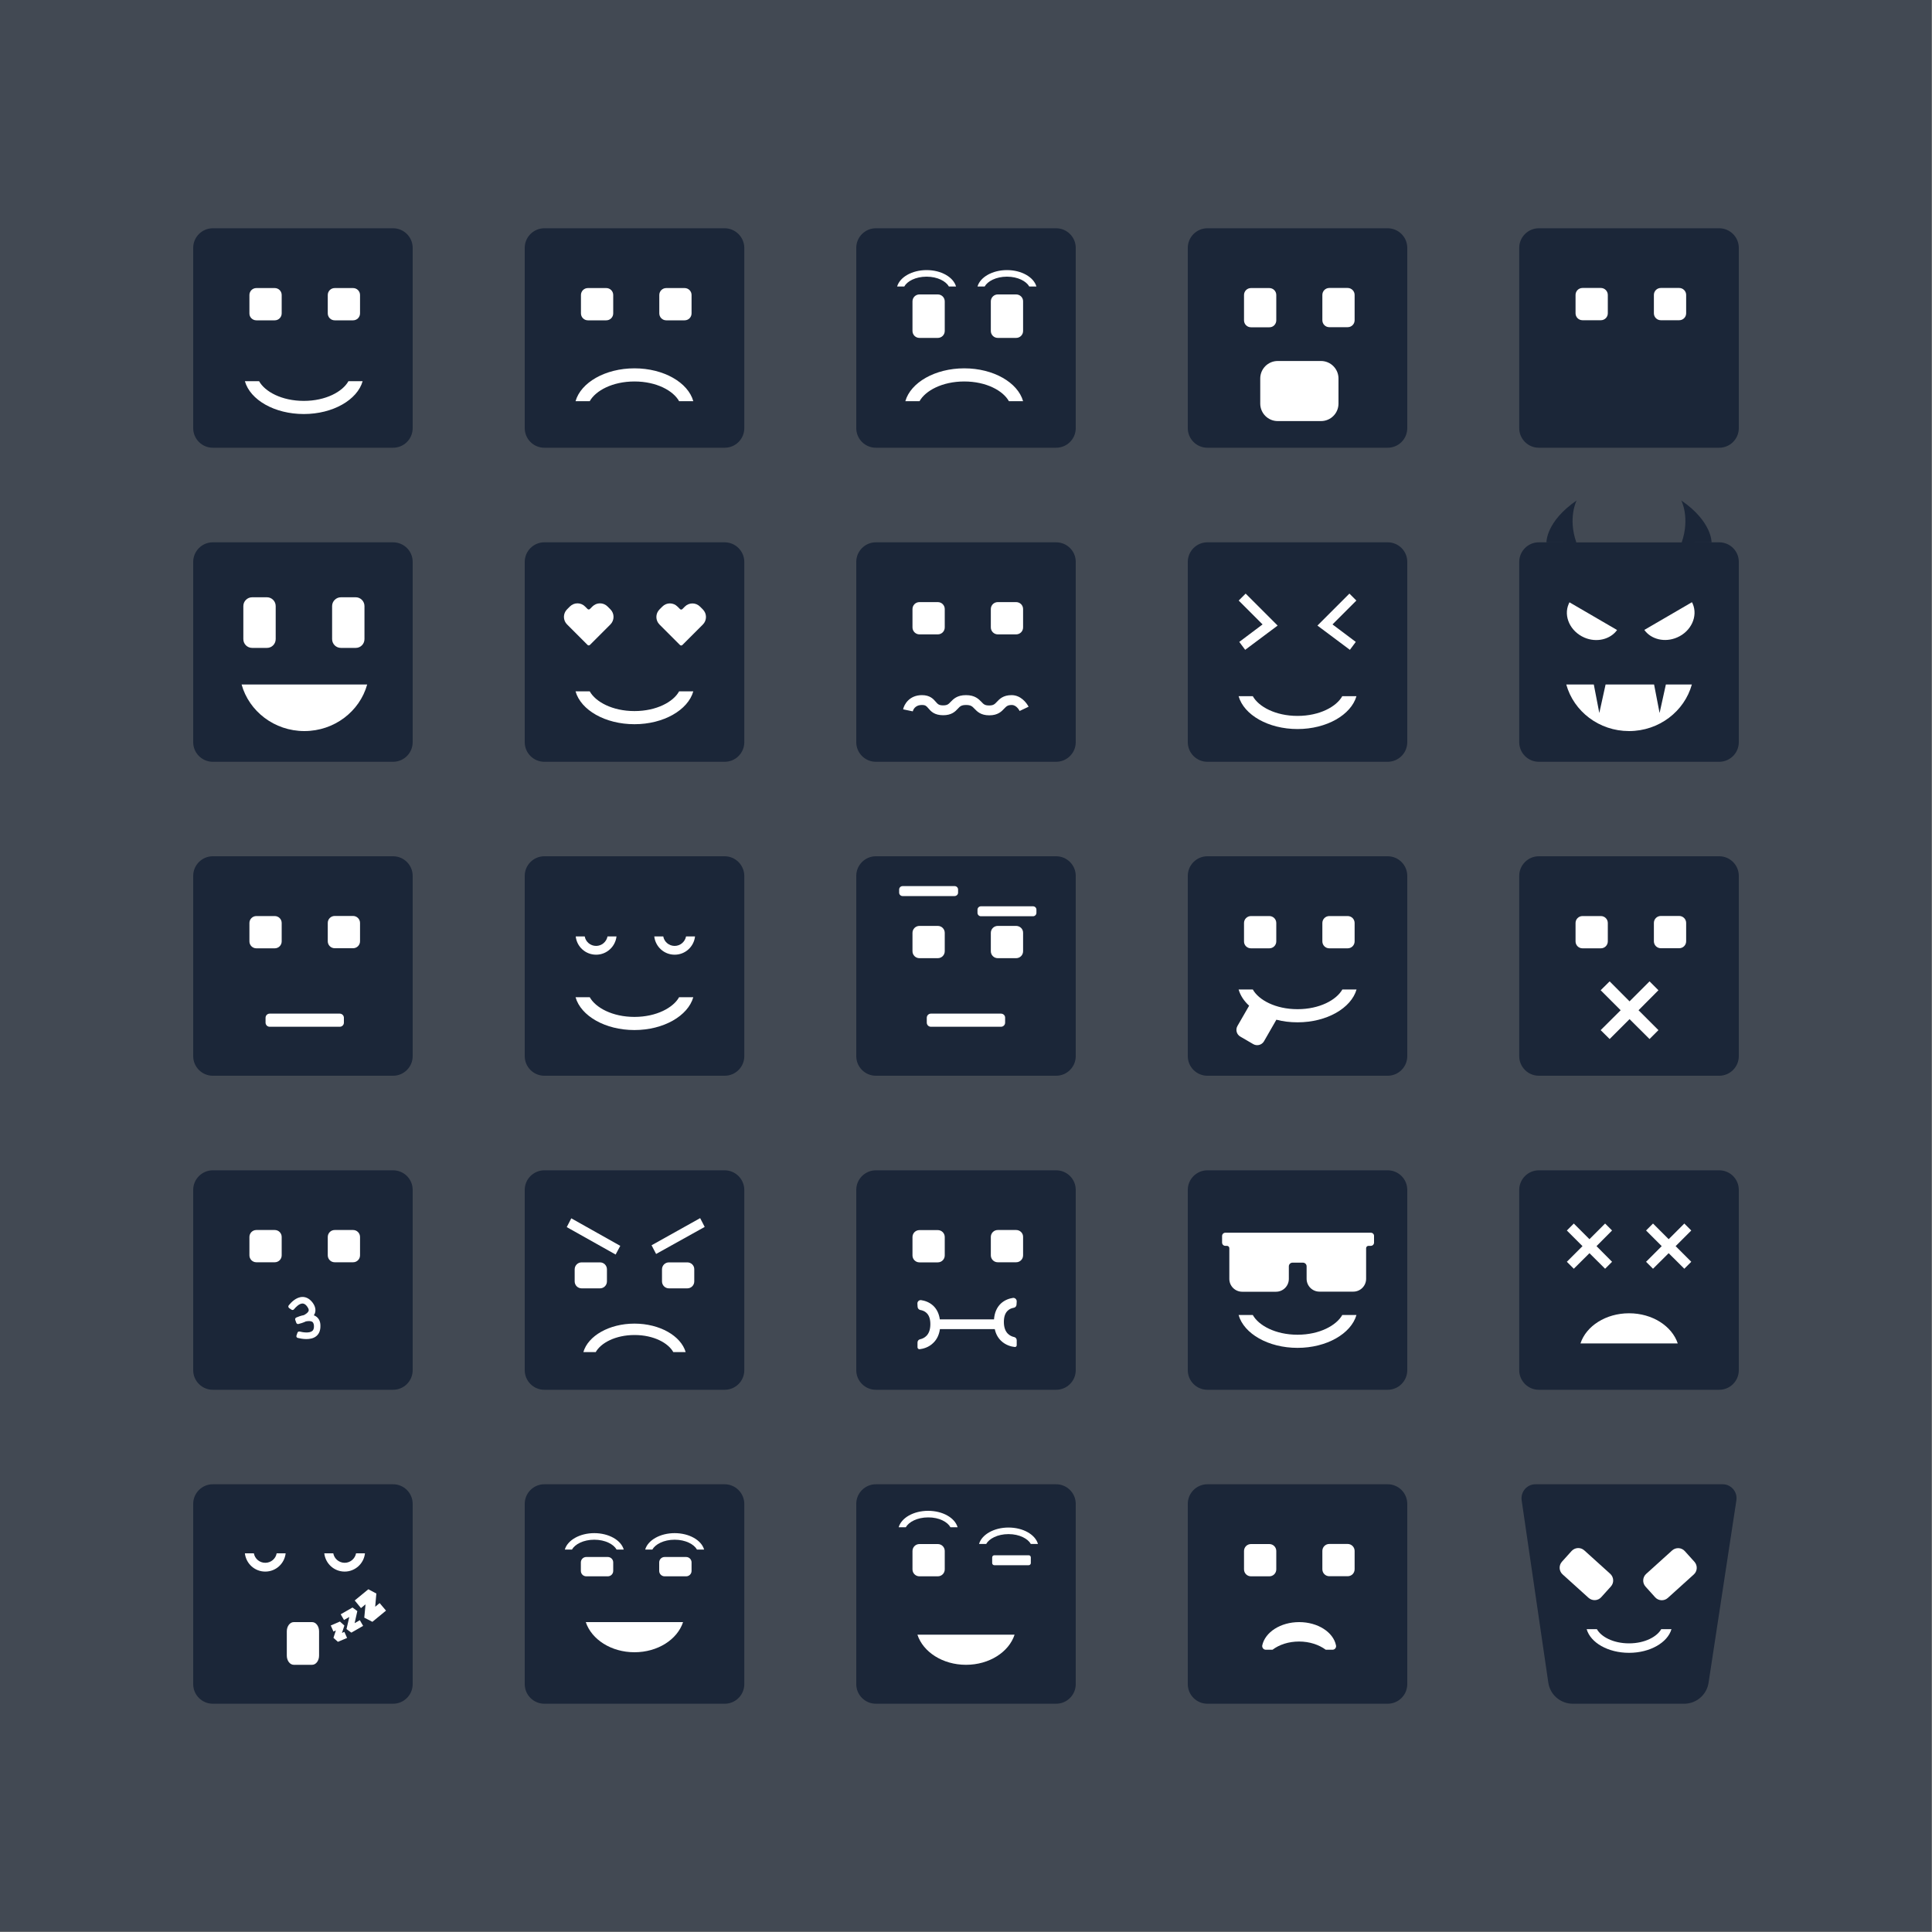 <?xml version="1.0" encoding="utf-8"?>
<!-- Generator: Adobe Illustrator 22.1.0, SVG Export Plug-In . SVG Version: 6.00 Build 0)  -->
<svg version="1.1" xmlns="http://www.w3.org/2000/svg" xmlns:xlink="http://www.w3.org/1999/xlink" x="0px" y="0px"
	 viewBox="0 0 2000 2000" style="enable-background:new 0 0 2000 2000;" xml:space="preserve">
<rect x="0" y="0" width="2000" height="2000" fill="#808080" stroke="none"/>
<style type="text/css">
	.st0{fill:#424953;}
	.st1{fill:#1B2638;}
	.st2{fill:#FFFFFF;}
</style>
<g id="Layer_2">
	<rect x="-0.5" y="-0.5" class="st0" width="2000" height="2000"/>
</g>
<g id="Layer_1">
	<path class="st1" d="M406.9,236.3H220.3c-11.2,0-20.3,9.1-20.3,20.3v186.6c0,11.2,9.1,20.3,20.3,20.3h186.6
		c11.2,0,20.3-9.1,20.3-20.3V256.6C427.2,245.4,418.1,236.3,406.9,236.3z"/>
	<path class="st1" d="M750.1,236.3H563.5c-11.2,0-20.3,9.1-20.3,20.3v186.6c0,11.2,9.1,20.3,20.3,20.3h186.7
		c11.2,0,20.3-9.1,20.3-20.3V256.6C770.4,245.4,761.3,236.3,750.1,236.3z"/>
	<path class="st1" d="M1093.3,236.3H906.7c-11.2,0-20.3,9.1-20.3,20.3v186.6c0,11.2,9.1,20.3,20.3,20.3h186.6
		c11.2,0,20.3-9.1,20.3-20.3V256.6C1113.6,245.4,1104.5,236.3,1093.3,236.3z"/>
	<path class="st1" d="M1436.5,236.3h-186.6c-11.2,0-20.3,9.1-20.3,20.3v186.6c0,11.2,9.1,20.3,20.3,20.3h186.6
		c11.2,0,20.3-9.1,20.3-20.3V256.6C1456.8,245.4,1447.7,236.3,1436.5,236.3z"/>
	<path class="st1" d="M1779.7,236.3h-186.7c-11.2,0-20.3,9.1-20.3,20.3v186.6c0,11.2,9.1,20.3,20.3,20.3h186.7
		c11.2,0,20.3-9.1,20.3-20.3V256.6C1800,245.4,1790.9,236.3,1779.7,236.3z"/>
	<path class="st1" d="M406.9,561.4H220.3c-11.2,0-20.3,9.1-20.3,20.3v186.6c0,11.2,9.1,20.3,20.3,20.3h186.6
		c11.2,0,20.3-9.1,20.3-20.3V581.6C427.2,570.4,418.1,561.4,406.9,561.4z"/>
	<path class="st1" d="M750.1,561.4H563.5c-11.2,0-20.3,9.1-20.3,20.3v186.6c0,11.2,9.1,20.3,20.3,20.3h186.7
		c11.2,0,20.3-9.1,20.3-20.3V581.6C770.4,570.4,761.3,561.4,750.1,561.4z"/>
	<path class="st1" d="M1093.3,561.4H906.7c-11.2,0-20.3,9.1-20.3,20.3v186.6c0,11.2,9.1,20.3,20.3,20.3h186.6
		c11.2,0,20.3-9.1,20.3-20.3V581.6C1113.6,570.4,1104.5,561.4,1093.3,561.4z"/>
	<path class="st1" d="M1436.5,561.4h-186.6c-11.2,0-20.3,9.1-20.3,20.3v186.6c0,11.2,9.1,20.3,20.3,20.3h186.6
		c11.2,0,20.3-9.1,20.3-20.3V581.6C1456.8,570.4,1447.7,561.4,1436.5,561.4z"/>
	<path class="st1" d="M406.9,886.4H220.3c-11.2,0-20.3,9.1-20.3,20.3v186.6c0,11.2,9.1,20.3,20.3,20.3h186.6
		c11.2,0,20.3-9.1,20.3-20.3V906.7C427.2,895.5,418.1,886.4,406.9,886.4z"/>
	<path class="st1" d="M750.1,886.4H563.5c-11.2,0-20.3,9.1-20.3,20.3v186.6c0,11.2,9.1,20.3,20.3,20.3h186.7
		c11.2,0,20.3-9.1,20.3-20.3V906.7C770.4,895.5,761.3,886.4,750.1,886.4z"/>
	<path class="st1" d="M1093.3,886.4H906.7c-11.2,0-20.3,9.1-20.3,20.3v186.6c0,11.2,9.1,20.3,20.3,20.3h186.6
		c11.2,0,20.3-9.1,20.3-20.3V906.7C1113.6,895.5,1104.5,886.4,1093.3,886.4z"/>
	<path class="st1" d="M1436.5,886.4h-186.6c-11.2,0-20.3,9.1-20.3,20.3v186.6c0,11.2,9.1,20.3,20.3,20.3h186.6
		c11.2,0,20.3-9.1,20.3-20.3V906.7C1456.8,895.5,1447.7,886.4,1436.5,886.4z"/>
	<path class="st1" d="M1779.7,886.4h-186.7c-11.2,0-20.3,9.1-20.3,20.3v186.6c0,11.2,9.1,20.3,20.3,20.3h186.7
		c11.2,0,20.3-9.1,20.3-20.3V906.7C1800,895.5,1790.9,886.4,1779.7,886.4z"/>
	<path class="st1" d="M406.9,1211.5H220.3c-11.2,0-20.3,9.1-20.3,20.3v186.6c0,11.2,9.1,20.3,20.3,20.3h186.6
		c11.2,0,20.3-9.1,20.3-20.3v-186.6C427.2,1220.5,418.1,1211.5,406.9,1211.5z"/>
	<path class="st1" d="M750.1,1211.5H563.5c-11.2,0-20.3,9.1-20.3,20.3v186.6c0,11.2,9.1,20.3,20.3,20.3h186.7
		c11.2,0,20.3-9.1,20.3-20.3v-186.6C770.4,1220.5,761.3,1211.5,750.1,1211.5z"/>
	<path class="st1" d="M1093.3,1211.5H906.7c-11.2,0-20.3,9.1-20.3,20.3v186.6c0,11.2,9.1,20.3,20.3,20.3h186.6
		c11.2,0,20.3-9.1,20.3-20.3v-186.6C1113.6,1220.5,1104.5,1211.5,1093.3,1211.5z"/>
	<path class="st1" d="M1779.7,1211.5h-186.7c-11.2,0-20.3,9.1-20.3,20.3v186.6c0,11.2,9.1,20.3,20.3,20.3h186.7
		c11.2,0,20.3-9.1,20.3-20.3v-186.6C1800,1220.5,1790.9,1211.5,1779.7,1211.5z"/>
	<path class="st1" d="M406.9,1536.5H220.3c-11.2,0-20.3,9.1-20.3,20.3v186.6c0,11.2,9.1,20.3,20.3,20.3h186.6
		c11.2,0,20.3-9.1,20.3-20.3v-186.6C427.2,1545.6,418.1,1536.5,406.9,1536.5z"/>
	<path class="st1" d="M750.1,1536.5H563.5c-11.2,0-20.3,9.1-20.3,20.3v186.6c0,11.2,9.1,20.3,20.3,20.3h186.7
		c11.2,0,20.3-9.1,20.3-20.3v-186.6C770.4,1545.6,761.3,1536.5,750.1,1536.5z"/>
	<path class="st1" d="M1093.3,1536.5H906.7c-11.2,0-20.3,9.1-20.3,20.3v186.6c0,11.2,9.1,20.3,20.3,20.3h186.6
		c11.2,0,20.3-9.1,20.3-20.3v-186.6C1113.6,1545.6,1104.5,1536.5,1093.3,1536.5z"/>
	<path class="st1" d="M1436.5,1536.5h-186.6c-11.2,0-20.3,9.1-20.3,20.3v186.6c0,11.2,9.1,20.3,20.3,20.3h186.6
		c11.2,0,20.3-9.1,20.3-20.3v-186.6C1456.8,1545.6,1447.7,1536.5,1436.5,1536.5z"/>
	<path class="st1" d="M1783.3,1536.5h-193.8c-8.8,0-15.5,7.8-14.3,16.5l27.6,188.8c1.8,12.6,12.6,21.9,25.4,21.9h115.2
		c12.7,0,23.4-9.3,25.3-21.7l28.8-188.9C1798.8,1544.4,1792.1,1536.5,1783.3,1536.5z"/>
	<path class="st1" d="M1779.7,561.4h-37.1l29.2-0.1c0,0,0.5-21.4-31.3-43.2c0,0,9.2,17.8,0.4,43.4h-109.1
		c-8.9-25.6,0.3-43.4,0.3-43.4c-31.8,21.9-31.2,43.2-31.2,43.2l29.2,0.1h-37.1c-11.2,0-20.3,9.1-20.3,20.3v186.6
		c0,11.2,9.1,20.3,20.3,20.3h186.7c11.2,0,20.3-9.1,20.3-20.3V581.6C1800,570.4,1790.9,561.4,1779.7,561.4z"/>
	<path class="st1" d="M1436.5,1211.5h-186.6c-11.2,0-20.3,9.1-20.3,20.3v186.6c0,11.2,9.1,20.3,20.3,20.3h186.6
		c11.2,0,20.3-9.1,20.3-20.3v-186.6C1456.8,1220.5,1447.7,1211.5,1436.5,1211.5z"/>
	<path class="st2" d="M724.6,627.9c-4.3-4.3-11.3-4.3-15.6,0l-2.6,2.6c-0.7,0.7-1.8,0.7-2.5,0l-2.6-2.6c-4.3-4.3-11.3-4.4-15.6,0
		l-3,3c-4.3,4.3-4.3,11.3,0,15.6l21.2,21.2c0.7,0.7,1.8,0.7,2.5,0l21.2-21.2c4.3-4.3,4.3-11.3,0-15.6L724.6,627.9z"/>
	<path class="st2" d="M689.7,331.6h19c4,0,7.2-3.2,7.2-7.2v-19c0-4-3.2-7.2-7.2-7.2h-19c-4,0-7.2,3.2-7.2,7.2v19
		C682.5,328.4,685.7,331.6,689.7,331.6z"/>
	<path class="st2" d="M608.6,331.6h19c4,0,7.2-3.2,7.2-7.2v-19c0-4-3.2-7.2-7.2-7.2h-19c-4,0-7.2,3.2-7.2,7.2v19
		C601.4,328.4,604.6,331.6,608.6,331.6z"/>
	<path class="st2" d="M970.8,1631.8c4,0,7.2-3.2,7.2-7.2v-19c0-4-3.2-7.2-7.2-7.2h-19c-4,0-7.2,3.2-7.2,7.2v19c0,4,3.2,7.2,7.2,7.2
		H970.8z"/>
	<path class="st2" d="M656.8,381.3c-30.3,0-55.5,14.7-61,34h14.7c6-10.8,23.4-20.4,46.3-20.4c22.9,0,40.2,9.6,46.2,20.4h14.7
		C712.3,396,687.1,381.3,656.8,381.3z"/>
	<path class="st2" d="M983.9,1581h7.4c-2.8-9.7-15.3-17-30.5-17s-27.7,7.3-30.5,17h7.4c3-5.4,11.7-10.2,23.1-10.2
		C972.2,1570.7,980.9,1575.5,983.9,1581z"/>
	<path class="st2" d="M656.8,736.1c-22.9,0-40.3-9.6-46.3-20.4h-14.7c5.5,19.4,30.7,34,61,34c30.2,0,55.4-14.7,60.9-34h-14.7
		C697.1,726.5,679.7,736.1,656.8,736.1z"/>
	<path class="st2" d="M617.1,988.3c10.9,0,19.9-8.3,21.1-18.9h-9.3c-1.1,5.6-6,9.8-11.8,9.8c-5.9,0-10.8-4.2-11.8-9.8H596
		C597.1,980,606.1,988.3,617.1,988.3z"/>
	<path class="st2" d="M1000,1723.4c24.1,0,44.4-13.2,50.3-31.2H949.7C955.6,1710.2,975.9,1723.4,1000,1723.4z"/>
	<path class="st2" d="M656.8,1052.7c-22.9,0-40.3-9.6-46.3-20.4h-14.7c5.5,19.4,30.7,34,61,34c30.2,0,55.4-14.7,60.9-34h-14.7
		C697.1,1043,679.7,1052.7,656.8,1052.7z"/>
	<polygon class="st2" points="674.5,1289.1 679.2,1298.1 729.5,1270.1 724.8,1261 	"/>
	<path class="st2" d="M711.5,1306.8h-19c-4,0-7.2,3.2-7.2,7.2v12.5c0,4,3.2,7.2,7.2,7.2h19c4,0,7.2-3.2,7.2-7.2V1314
		C718.8,1310,715.5,1306.8,711.5,1306.8z"/>
	<path class="st2" d="M698.4,979.2c-5.9,0-10.8-4.2-11.8-9.8h-9.3c1.2,10.6,10.1,18.9,21.1,18.9s19.9-8.3,21.1-18.9h-9.3
		C709.1,975,704.2,979.2,698.4,979.2z"/>
	<path class="st2" d="M610.7,667.6l21.2-21.2c4.3-4.3,4.3-11.3,0-15.6l-3-3c-4.3-4.3-11.3-4.3-15.6,0l-2.6,2.6
		c-0.7,0.7-1.8,0.7-2.5,0l-2.6-2.6c-4.3-4.3-11.3-4.3-15.6,0l-3,3c-4.3,4.3-4.3,11.3,0,15.6l21.2,21.2
		C608.9,668.3,610,668.3,610.7,667.6z"/>
	<path class="st2" d="M978,984.7v-19c0-4-3.2-7.2-7.2-7.2h-19c-4,0-7.2,3.2-7.2,7.2v19c0,4,3.2,7.2,7.2,7.2h19
		C974.8,991.9,978,988.7,978,984.7z"/>
	<path class="st2" d="M1069.4,938.2h-54c-1.9,0-3.5,1.6-3.5,3.5v3.3c0,1.9,1.6,3.5,3.5,3.5h54c1.9,0,3.5-1.6,3.5-3.5v-3.3
		C1072.9,939.7,1071.3,938.2,1069.4,938.2z"/>
	<path class="st2" d="M1036.2,1049.3h-72.5c-2.4,0-4.3,1.9-4.3,4.3v5c0,2.4,1.9,4.3,4.3,4.3h72.5c2.4,0,4.3-1.9,4.3-4.3v-5
		C1040.6,1051.2,1038.6,1049.3,1036.2,1049.3z"/>
	<path class="st2" d="M1051.9,958.5h-19c-4,0-7.2,3.2-7.2,7.2v19c0,4,3.2,7.2,7.2,7.2h19c4,0,7.2-3.2,7.2-7.2v-19
		C1059.2,961.7,1055.9,958.5,1051.9,958.5z"/>
	<path class="st2" d="M951.8,656.7h19c4,0,7.2-3.2,7.2-7.2v-19c0-4-3.2-7.2-7.2-7.2h-19c-4,0-7.2,3.2-7.2,7.2v19
		C944.6,653.4,947.8,656.7,951.8,656.7z"/>
	<path class="st2" d="M1032.9,656.7h19c4,0,7.2-3.2,7.2-7.2v-19c0-4-3.2-7.2-7.2-7.2h-19c-4,0-7.2,3.2-7.2,7.2v19
		C1025.7,653.4,1028.9,656.7,1032.9,656.7z"/>
	<path class="st2" d="M1064.9,1610h-35.6c-1.2,0-2.2,1-2.2,2.2v5.9c0,1.2,1,2.2,2.2,2.2h35.6c1.2,0,2.2-1,2.2-2.2v-5.9
		C1067.1,1610.9,1066.1,1610,1064.9,1610z"/>
	<path class="st2" d="M1044,1581.3c-15.1,0-27.7,7.3-30.5,17h7.4c3-5.4,11.7-10.2,23.1-10.2s20.1,4.8,23.1,10.2h7.4
		C1071.7,1588.6,1059.2,1581.3,1044,1581.3z"/>
	<path class="st2" d="M991.8,924.1v-3.3c0-1.9-1.6-3.5-3.5-3.5h-54c-1.9,0-3.5,1.6-3.5,3.5v3.3c0,1.9,1.6,3.5,3.5,3.5h54
		C990.2,927.5,991.8,926,991.8,924.1z"/>
	<path class="st2" d="M970.8,1306.8c4,0,7.2-3.2,7.2-7.2v-19c0-4-3.2-7.2-7.2-7.2h-19c-4,0-7.2,3.2-7.2,7.2v19c0,4,3.2,7.2,7.2,7.2
		H970.8z"/>
	<path class="st2" d="M1049.5,1353.8c1.6-0.3,2.7-1.6,2.8-3.2l0.2-3.3c0.1-2.2-1.8-4-3.9-3.7c-3.4,0.5-8.3,1.9-12.5,5.8
		c-4.2,4-6.6,9.5-7.1,16.4h-56.1c-0.8-5.8-3.1-10.6-6.8-14.1c-4.2-3.9-9.1-5.3-12.5-5.8c-2.2-0.3-4.1,1.5-3.9,3.7l0.2,3.3
		c0.1,1.6,1.3,2.9,2.8,3.2c1.9,0.3,4.4,1.1,6.4,3c2.7,2.5,4,6.4,4,11.7c0,11.6-6.6,14.7-10.6,15.6c-1.6,0.3-2.7,1.7-2.7,3.3
		c0,0,0,2.9,0,5c0,1.2,1,2.1,2.2,2c3.3-0.4,9.3-1.7,14.2-6.6c3.7-3.6,6-8.4,6.8-14.2h56.8c1,4.8,3.1,8.7,6.3,11.9
		c5,4.9,11.1,6.3,14.4,6.6c1.1,0.1,2-0.7,2-1.8c0-2.1,0-5.2,0-5.2c0-1.6-1.1-3-2.7-3.3c-4-0.9-10.6-4-10.6-15.6
		c0-5.3,1.3-9.2,4-11.7C1045.1,1354.9,1047.6,1354.1,1049.5,1353.8z"/>
	<path class="st2" d="M1051.9,1273.3h-19c-4,0-7.2,3.2-7.2,7.2v19c0,4,3.2,7.2,7.2,7.2h19c4,0,7.2-3.2,7.2-7.2v-19
		C1059.2,1276.5,1055.9,1273.3,1051.9,1273.3z"/>
	<path class="st2" d="M314.5,415c-22.9,0-40.3-9.6-46.3-20.4h-14.7c5.5,19.4,30.7,34,61,34c30.2,0,55.4-14.7,60.9-34h-14.7
		C354.7,405.4,337.3,415,314.5,415z"/>
	<path class="st2" d="M326.9,1362.6c-0.6-0.4-1.3-0.7-2-1c0.4-0.6,0.7-1.2,1-1.9c0.9-2.4,1.3-6.3-2.2-11.1c-3.8-5.1-8-6.1-10.8-6
		c-6.5,0.2-11.7,5.8-14,8.7c-0.7,0.9-0.5,2.1,0.4,2.8l2.5,1.7c0.8,0.5,1.9,0.4,2.5-0.4c1.9-2.3,5.4-5.9,8.7-6c0.6,0,2.7-0.1,5.1,3.3
		c2,2.7,1.5,4.1,1.3,4.5c-0.6,1.6-2.6,3-4.8,4.2c-3.2,0.6-6.1,1.7-7.9,2.5c-0.9,0.4-1.4,1.4-1.1,2.3l1.1,3.1c0.3,1,1.3,1.5,2.2,1.3
		c1.8-0.4,4.8-1.3,7.8-2.7c2.6-0.5,5-0.5,6.5,0.4c0.4,0.3,1.7,1.1,1.8,4.5c0.1,3.7-1.5,4.9-2,5.2c-3,2.2-9.3,1.3-12.8,0.4
		c-1-0.2-2,0.3-2.3,1.3l-1,2.9c-0.3,1.1,0.2,2.1,1.3,2.4c2,0.5,5.4,1.2,8.9,1.2c3.4,0,7.1-0.6,9.9-2.7c2.2-1.6,4.8-4.8,4.7-10.9
		C331.8,1366.9,329.1,1364,326.9,1362.6z"/>
	<path class="st2" d="M284.4,1273.3h-19c-4,0-7.2,3.2-7.2,7.2v19c0,4,3.2,7.2,7.2,7.2h19c4,0,7.2-3.2,7.2-7.2v-19
		C291.6,1276.5,288.4,1273.3,284.4,1273.3z"/>
	<polygon class="st2" points="388.4,1663.3 389.6,1649.6 381.3,1645.2 367.2,1656.8 373.7,1664.7 378.4,1660.8 377.1,1674.6 
		385.5,1678.9 399.6,1667.3 393,1659.5 	"/>
	<path class="st2" d="M291.6,974.5v-19c0-4-3.2-7.2-7.2-7.2h-19c-4,0-7.2,3.2-7.2,7.2v19c0,4,3.2,7.2,7.2,7.2h19
		C288.4,981.7,291.6,978.5,291.6,974.5z"/>
	<path class="st2" d="M351.7,1049.3h-72.5c-2.4,0-4.3,1.9-4.3,4.3v5c0,2.4,1.9,4.3,4.3,4.3h72.5c2.4,0,4.3-1.9,4.3-4.3v-5
		C356,1051.2,354,1049.3,351.7,1049.3z"/>
	<path class="st2" d="M656.8,1370.2c-26.2,0-48.1,12.7-52.9,29.5h12.8c5.2-9.4,20.3-17.7,40.2-17.7c19.9,0,34.9,8.3,40.1,17.7h12.8
		C704.9,1382.9,683,1370.2,656.8,1370.2z"/>
	<path class="st2" d="M377.8,1608h-9.2c-1.1,5.6-6,9.8-11.8,9.8c-5.8,0-10.8-4.2-11.8-9.8h-9.3c1.2,10.6,10.1,18.9,21.1,18.9
		C367.6,1626.9,376.7,1618.6,377.8,1608z"/>
	<path class="st2" d="M323.1,1679.2h-19c-4,0-7.2,4.3-7.2,9.5v25.2c0,5.2,3.2,9.5,7.2,9.5h19c4,0,7.2-4.3,7.2-9.5v-25.2
		C330.3,1683.5,327.1,1679.2,323.1,1679.2z"/>
	<path class="st2" d="M274.6,1617.8c-5.9,0-10.8-4.2-11.8-9.8h-9.3c1.2,10.6,10.1,18.9,21.1,18.9s19.9-8.3,21.1-18.9h-9.3
		C285.4,1613.6,280.5,1617.8,274.6,1617.8z"/>
	<polygon class="st2" points="367.1,1680.3 369.9,1667.8 364.9,1664.1 352.7,1671.1 356.1,1677 361.6,1673.9 358.7,1686.4 
		363.7,1690.1 375.9,1683.1 372.5,1677.2 	"/>
	<path class="st2" d="M352.9,670.7h15.4c5,0,9-4.1,9-9.1v-34.2c0-5-4.1-9.1-9-9.1h-15.4c-5,0-9.1,4.1-9.1,9.1v34.2
		C343.8,666.7,347.9,670.7,352.9,670.7z"/>
	<polygon class="st2" points="354,1690.4 356.5,1682.8 351.9,1678.6 342.4,1682.7 345.2,1689 347.7,1687.8 345.2,1695.5 
		349.8,1699.6 359.3,1695.6 356.5,1689.3 	"/>
	<path class="st2" d="M365.5,948.2h-19c-4,0-7.2,3.2-7.2,7.2v19c0,4,3.2,7.2,7.2,7.2h19c4,0,7.2-3.2,7.2-7.2v-19
		C372.7,951.5,369.5,948.2,365.5,948.2z"/>
	<path class="st2" d="M710.3,1611.8h-22.3c-3.1,0-5.6,2.5-5.6,5.6v8.8c0,3.1,2.5,5.6,5.6,5.6h22.3c3.1,0,5.6-2.5,5.6-5.6v-8.8
		C715.9,1614.3,713.4,1611.8,710.3,1611.8z"/>
	<path class="st2" d="M261,670.7h15.4c5,0,9-4.1,9-9.1v-34.2c0-5-4.1-9.1-9-9.1H261c-5,0-9.1,4.1-9.1,9.1v34.2
		C251.9,666.7,256,670.7,261,670.7z"/>
	<path class="st2" d="M698.4,1587.1c-15.1,0-27.7,7.3-30.5,17h7.4c3-5.4,11.7-10.2,23.1-10.2c11.4,0,20.1,4.8,23.1,10.2h7.4
		C726.1,1594.4,713.5,1587.1,698.4,1587.1z"/>
	<path class="st2" d="M628.3,1326.5V1314c0-4-3.2-7.2-7.2-7.2h-19c-4,0-7.2,3.2-7.2,7.2v12.5c0,4,3.2,7.2,7.2,7.2h19
		C625.1,1333.7,628.3,1330.5,628.3,1326.5z"/>
	<polygon class="st2" points="642.1,1289.7 591.4,1261.2 586.7,1270.3 637.3,1298.7 	"/>
	<path class="st2" d="M629.2,1631.8c3.1,0,5.6-2.5,5.6-5.6v-8.8c0-3.1-2.5-5.6-5.6-5.6h-22.3c-3.1,0-5.6,2.5-5.6,5.6v8.8
		c0,3.1,2.5,5.6,5.6,5.6H629.2z"/>
	<path class="st2" d="M656.8,1710.4c24.1,0,44.4-13.2,50.3-31.2H606.4C612.4,1697.2,632.7,1710.4,656.8,1710.4z"/>
	<path class="st2" d="M346.5,331.6h19c4,0,7.2-3.2,7.2-7.2v-19c0-4-3.2-7.2-7.2-7.2h-19c-4,0-7.2,3.2-7.2,7.2v19
		C339.3,328.4,342.5,331.6,346.5,331.6z"/>
	<path class="st2" d="M315.1,756.8c31.1,0,57.3-20.5,65-48.2h-130C257.8,736.3,284,756.8,315.1,756.8z"/>
	<path class="st2" d="M1047.2,719.6c-8.7,0-12.5,4-15.2,6.9c-2.3,2.4-3.5,3.8-8.1,3.8c-4.4,0-5.7-1.3-7.9-3.7c-2.9-2.9-6.7-7-16-7
		c-9.3,0-13.1,4.1-15.9,7c-2.2,2.3-3.4,3.6-7.8,3.6c-4.4,0-5.5-1.3-7.6-3.7c-2.5-2.9-6-6.9-14.3-6.9c-13.1,0-18.5,9.7-19.5,14.7
		l10,2.1c0.3-1.1,1.9-6.6,9.5-6.6c3.7,0,4.6,1.1,6.6,3.4c2.6,3.1,6.2,7.2,15.4,7.2c8.8,0,12.5-3.9,15.2-6.8c2.2-2.4,3.6-3.8,8.5-3.8
		c5,0,6.4,1.5,8.7,3.9c2.8,2.9,6.5,6.8,15.3,6.8c8.9,0,12.7-4,15.5-7c2.2-2.3,3.5-3.7,7.8-3.7c5.1,0,8.1,6.1,8.1,6.2l9.3-4.4
		C1062.5,727.2,1056.5,719.6,1047.2,719.6z"/>
	<path class="st2" d="M265.4,331.6h19c4,0,7.2-3.2,7.2-7.2v-19c0-4-3.2-7.2-7.2-7.2h-19c-4,0-7.2,3.2-7.2,7.2v19
		C258.1,328.4,261.4,331.6,265.4,331.6z"/>
	<path class="st2" d="M638.3,1604.1h7.4c-2.8-9.7-15.4-17-30.5-17s-27.7,7.3-30.5,17h7.4c3-5.4,11.7-10.2,23.1-10.2
		C626.6,1593.9,635.3,1598.7,638.3,1604.1z"/>
	<path class="st2" d="M365.5,1273.3h-19c-4,0-7.2,3.2-7.2,7.2v19c0,4,3.2,7.2,7.2,7.2h19c4,0,7.2-3.2,7.2-7.2v-19
		C372.7,1276.5,369.5,1273.3,365.5,1273.3z"/>
	<path class="st2" d="M1343.2,741.1c-22.9,0-40.3-9.6-46.3-20.4h-14.7c5.5,19.4,30.8,34,61,34s55.4-14.7,61-34h-14.7
		C1383.5,731.5,1366.1,741.1,1343.2,741.1z"/>
	<polygon class="st2" points="1282.9,664.5 1289,672.7 1322.6,647.6 1289.5,614.5 1282.3,621.7 1307,646.4 	"/>
	<path class="st2" d="M1664.4,974.5v-19c0-4-3.2-7.2-7.2-7.2h-19c-4,0-7.2,3.2-7.2,7.2v19c0,4,3.2,7.2,7.2,7.2h19
		C1661.2,981.7,1664.4,978.5,1664.4,974.5z"/>
	<path class="st2" d="M1367.5,373.7h-44.8c-10,0-18.1,8.1-18.1,18.1v26c0,10,8.1,18.1,18.1,18.1h44.8c10,0,18.1-8.1,18.1-18.1v-26
		C1385.6,381.9,1377.5,373.7,1367.5,373.7z"/>
	<path class="st2" d="M1321.2,331.6v-26.2c0-4-3.2-7.2-7.2-7.2h-19c-4,0-7.2,3.2-7.2,7.2v26.2c0,4,3.2,7.2,7.2,7.2h19
		C1318,338.9,1321.2,335.6,1321.2,331.6z"/>
	<path class="st2" d="M1343.2,1044.7c-22.9,0-40.3-9.6-46.3-20.4h-14.7c1.8,6.2,5.5,11.9,10.9,16.8l-12.1,21c-2.2,3.8-0.9,8.8,3,11
		l13.4,7.8c3.9,2.2,8.8,0.9,11.1-3l12.8-22.3c6.8,1.8,14.2,2.7,22,2.7c30.2,0,55.4-14.7,61-34h-14.7
		C1383.5,1035.1,1366.1,1044.7,1343.2,1044.7z"/>
	<path class="st2" d="M1295,981.7h19c4,0,7.2-3.2,7.2-7.2v-19c0-4-3.2-7.2-7.2-7.2h-19c-4,0-7.2,3.2-7.2,7.2v19
		C1287.7,978.5,1291,981.7,1295,981.7z"/>
	<polygon class="st2" points="1707.6,1015.9 1686.9,1036.6 1666.3,1015.9 1657,1025.1 1677.7,1045.8 1657,1066.4 1666.3,1075.6 
		1686.9,1055 1707.6,1075.6 1716.8,1066.4 1696.2,1045.8 1716.8,1025.1 	"/>
	<polygon class="st2" points="1403.5,664.5 1379.4,646.4 1404.1,621.7 1396.9,614.5 1363.8,647.6 1397.4,672.7 	"/>
	<path class="st2" d="M1744.1,1605.7c-3.4-3.8-9.3-4.1-13.1-0.7l-26.9,24.3c-3.8,3.4-4.1,9.3-0.7,13.1l10,11.1
		c3.4,3.8,9.3,4.1,13.1,0.7l26.9-24.3c3.8-3.4,4.1-9.3,0.7-13.1L1744.1,1605.7z"/>
	<polygon class="st2" points="1743.6,1266.6 1727.4,1282.8 1711.2,1266.6 1704,1273.8 1720.2,1290 1704,1306.2 1711.2,1313.4 
		1727.4,1297.3 1743.6,1313.4 1750.8,1306.2 1734.6,1290 1750.8,1273.8 	"/>
	<polygon class="st2" points="1661.6,1313.4 1668.8,1306.2 1652.7,1290 1668.8,1273.8 1661.6,1266.6 1645.4,1282.8 1629.2,1266.6 
		1622,1273.8 1638.2,1290 1622,1306.2 1629.2,1313.4 1645.4,1297.3 	"/>
	<path class="st2" d="M1657.2,298.1h-19c-4,0-7.2,3.2-7.2,7.2v19c0,4,3.2,7.2,7.2,7.2h19c4,0,7.2-3.2,7.2-7.2v-19
		C1664.4,301.4,1661.2,298.1,1657.2,298.1z"/>
	<path class="st2" d="M1686.4,1701.2c-16.5,0-29-6.9-33.3-14.7h-10.6c4,14,22.1,24.5,43.9,24.5c21.7,0,39.9-10.6,43.9-24.5h-10.6
		C1715.4,1694.2,1702.9,1701.2,1686.4,1701.2z"/>
	<path class="st2" d="M1395.1,298.1h-19c-4,0-7.2,3.2-7.2,7.2v26.2c0,4,3.2,7.2,7.2,7.2h19c4,0,7.2-3.2,7.2-7.2v-26.2
		C1402.3,301.4,1399.1,298.1,1395.1,298.1z"/>
	<path class="st2" d="M1657.6,1653.4l10-11.1c3.4-3.8,3.1-9.6-0.7-13.1l-26.9-24.3c-3.8-3.4-9.6-3.1-13.1,0.7l-10,11.1
		c-3.4,3.8-3.1,9.7,0.7,13.1l26.9,24.3C1648.4,1657.5,1654.2,1657.2,1657.6,1653.4z"/>
	<path class="st2" d="M1738.3,298.1h-19c-4,0-7.2,3.2-7.2,7.2v19c0,4,3.2,7.2,7.2,7.2h19c4,0,7.2-3.2,7.2-7.2v-19
		C1745.5,301.4,1742.3,298.1,1738.3,298.1z"/>
	<path class="st2" d="M1042.4,279.6c-15.1,0-27.7,7.3-30.5,17h7.4c3-5.4,11.7-10.2,23.1-10.2c11.4,0,20.1,4.8,23.1,10.2h7.4
		C1070.1,286.9,1057.5,279.6,1042.4,279.6z"/>
	<path class="st2" d="M1051.9,304.8h-19c-4,0-7.2,3.2-7.2,7.2v30.6c0,4,3.2,7.2,7.2,7.2h19c4,0,7.2-3.2,7.2-7.2V312
		C1059.2,308,1055.9,304.8,1051.9,304.8z"/>
	<path class="st2" d="M1738.3,948.2h-19c-4,0-7.2,3.2-7.2,7.2v19c0,4,3.2,7.2,7.2,7.2h19c4,0,7.2-3.2,7.2-7.2v-19
		C1745.5,951.5,1742.3,948.2,1738.3,948.2z"/>
	<path class="st2" d="M1321.2,1624.6v-19c0-4-3.2-7.2-7.2-7.2h-19c-4,0-7.2,3.2-7.2,7.2v19c0,4,3.2,7.2,7.2,7.2h19
		C1318,1631.8,1321.2,1628.6,1321.2,1624.6z"/>
	<path class="st2" d="M951.8,304.8c-4,0-7.2,3.2-7.2,7.2v30.6c0,4,3.2,7.2,7.2,7.2h19c4,0,7.2-3.2,7.2-7.2V312c0-4-3.2-7.2-7.2-7.2
		H951.8z"/>
	<path class="st2" d="M998.2,381.3c-30.3,0-55.5,14.7-61,34h14.7c6-10.8,23.4-20.4,46.3-20.4c22.9,0,40.2,9.6,46.2,20.4h14.7
		C1053.6,396,1028.5,381.3,998.2,381.3z"/>
	<path class="st2" d="M959.2,286.4c11.4,0,20.1,4.8,23.1,10.2h7.4c-2.8-9.7-15.3-17-30.5-17c-15.1,0-27.7,7.3-30.5,17h7.4
		C939,291.2,947.7,286.4,959.2,286.4z"/>
	<path class="st2" d="M1344.9,1679.2c-19.3,0-35.2,10.4-38.2,24c-0.5,2.3,1.3,4.6,3.6,4.6h7c7-5.3,16.7-8.5,27.5-8.5
		c10.8,0,20.6,3.3,27.6,8.5h7c2.4,0,4.2-2.2,3.6-4.6C1380.2,1689.6,1364.2,1679.2,1344.9,1679.2z"/>
	<path class="st2" d="M1376.1,981.7h19c4,0,7.2-3.2,7.2-7.2v-19c0-4-3.2-7.2-7.2-7.2h-19c-4,0-7.2,3.2-7.2,7.2v19
		C1368.9,978.5,1372.1,981.7,1376.1,981.7z"/>
	<path class="st2" d="M1419.1,1276.1h-150.6c-1.9,0-3.4,1.5-3.4,3.4v6.8c0,1.9,1.5,3.4,3.4,3.4h1.7c1.3,0,2.4,1.1,2.4,2.4v31.8
		c0,7.4,6,13.3,13.3,13.3h35c7.4,0,13.3-6,13.3-13.3v-13c0-2.1,1.7-3.8,3.8-3.8h10.8c2.1,0,3.8,1.7,3.8,3.8v12.9
		c0,7.4,6,13.3,13.3,13.3h35c7.4,0,13.3-6,13.3-13.3v-31.7c0-1.3,1.1-2.4,2.4-2.4h2.4c1.9,0,3.4-1.5,3.4-3.4v-6.8
		C1422.5,1277.7,1421,1276.1,1419.1,1276.1z"/>
	<path class="st2" d="M1686.4,1359.5c-24.1,0-44.4,13.2-50.3,31.2h100.7C1730.8,1372.8,1710.6,1359.5,1686.4,1359.5z"/>
	<path class="st2" d="M1343.2,1381.7c-22.9,0-40.3-9.6-46.3-20.4h-14.7c5.5,19.4,30.8,34,61,34s55.4-14.7,61-34h-14.7
		C1383.5,1372,1366.1,1381.7,1343.2,1381.7z"/>
	<path class="st2" d="M1395.1,1598.3h-19c-4,0-7.2,3.2-7.2,7.2v19c0,4,3.2,7.2,7.2,7.2h19c4,0,7.2-3.2,7.2-7.2v-19
		C1402.3,1601.6,1399.1,1598.3,1395.1,1598.3z"/>
	<path class="st2" d="M1718,738.1l-5.7-29.5h-50.2l-6.5,29.5l-5.7-29.5h-28.5c7.7,27.8,33.9,48.2,65,48.2c31.1,0,57.3-20.5,65-48.2
		h-26.9L1718,738.1z"/>
	<path class="st2" d="M1751.5,623.4l-49.3,28.7c7,9.8,21.2,13.3,33.9,7.8c14.5-6.2,21.8-21.9,16.2-34.9
		C1752,624.5,1751.8,623.9,1751.5,623.4z"/>
	<path class="st2" d="M1640.1,660c12.7,5.5,26.9,1.9,33.9-7.8l-49.3-28.7c-0.3,0.5-0.5,1.1-0.8,1.7
		C1618.3,638.1,1625.6,653.7,1640.1,660z"/>
</g>
</svg>
